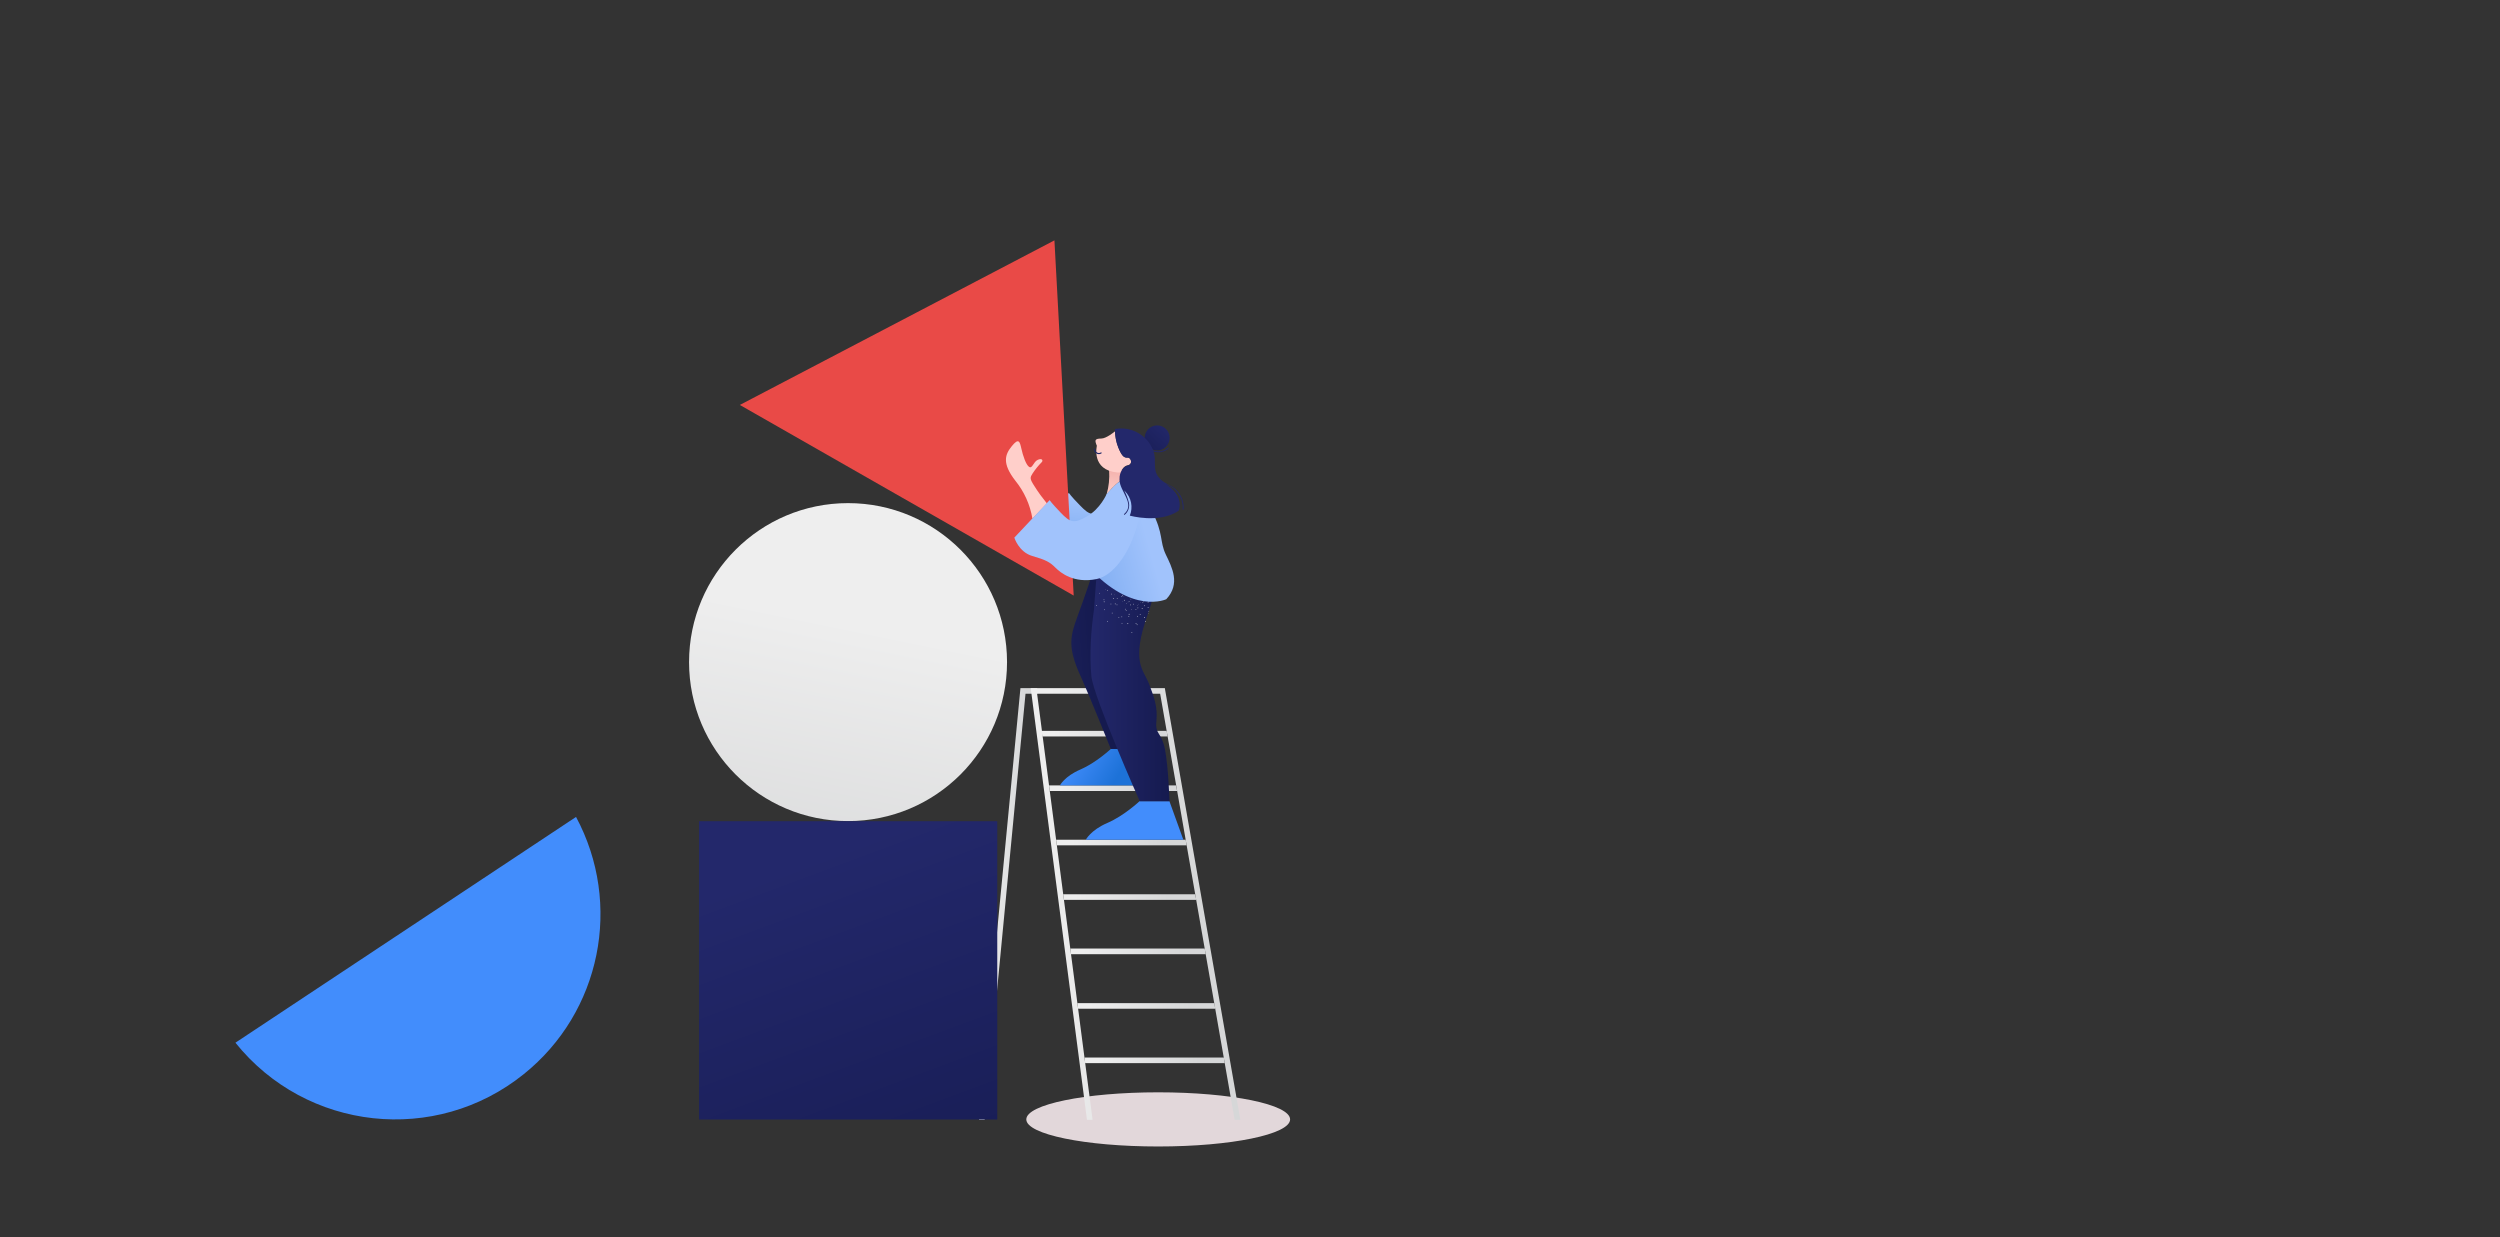 <?xml version="1.0" encoding="utf-8"?>
<!-- Generator: Adobe Illustrator 23.0.0, SVG Export Plug-In . SVG Version: 6.00 Build 0)  -->
<svg version="1.1" id="레이어_1" xmlns="http://www.w3.org/2000/svg" xmlns:xlink="http://www.w3.org/1999/xlink" x="0px"
	 y="0px" width="1920px" height="950px" viewBox="0 0 1920 950" style="enable-background:new 0 0 1920 950;" xml:space="preserve">
<rect x="0" y="0" width="1920" height="950" fill="#333333" stroke="none"/>
<style type="text/css">
	.st0{fill:#E2D7DA;}
	.st1{fill:url(#R_hand_1_);}
	.st2{fill:url(#SVGID_1_);}
	.st3{fill:url(#SVGID_2_);}
	.st4{fill:url(#SVGID_3_);}
	.st5{fill:url(#SVGID_4_);}
	.st6{fill:url(#SVGID_5_);}
	.st7{fill:url(#SVGID_6_);}
	.st8{fill:url(#SVGID_7_);}
	.st9{fill:url(#SVGID_8_);}
	.st10{fill:url(#SVGID_9_);}
	.st11{fill:url(#R_sleeve_1_);}
	.st12{fill:#E94A47;}
	.st13{fill:#428DFC;}
	.st14{fill:url(#circle_2_);}
	.st15{fill:url(#square_1_);}
	.st16{fill:url(#R_shoe_1_);}
	.st17{fill:url(#R_trousers_1_);}
	.st18{fill:url(#L_trousers_1_);}
	.st19{opacity:0.86;fill:#FFFFFF;enable-background:new    ;}
	.st20{fill:url(#neck_1_);}
	.st21{fill:#FFCFCA;}
	.st22{fill:url(#sweater_1_);}
	.st23{fill:#A1C3FC;}
	.st24{fill:url(#hair_1_);}
	.st25{fill:#1C2868;}
	.st26{fill:#23286B;}
</style>
<g>
	<ellipse class="st0" cx="889.5" cy="859.7" rx="101.3" ry="20.8"/>
	<g>
		
			<linearGradient id="R_hand_1_" gradientUnits="userSpaceOnUse" x1="1583.406" y1="600.183" x2="1605.595" y2="627.036" gradientTransform="matrix(1 0 0 1 -770.087 -228)">
			<stop  offset="0" style="stop-color:#FFBEB6"/>
			<stop  offset="1" style="stop-color:#F2A19C"/>
		</linearGradient>
		<path id="R_hand_3_" class="st1" d="M810.9,369.6c-4-6.1-3.6-6.8-1.5-10.1c2-3,4.3-5.9,6.9-8.5c1.2-1.1,0.6-3.4-2.9-1.9
			c-3.5,1.5-4.2,7.1-6.7,5.5c-2.4-1.5-4.8-8.6-6-14.1c-1.2-5.4-2-8.4-7.3-1.9c-5.3,6.5-7.7,13.2,2.7,26.6
			c6.8,8.4,11.3,18.4,13.1,29.1l11.1-11.7C816.9,378.5,813.7,374.1,810.9,369.6z"/>
		<g id="geometry_2_">
			<g id="ladder_1_">
				
					<linearGradient id="SVGID_1_" gradientUnits="userSpaceOnUse" x1="1521.5" y1="922.268" x2="1566.7" y2="922.268" gradientTransform="matrix(1 0 0 1 -770.087 -228)">
					<stop  offset="8.979999e-02" style="stop-color:#EEEEEE"/>
					<stop  offset="0.818" style="stop-color:#D6D7D8"/>
				</linearGradient>
				<polygon class="st2" points="751.9,860 783.7,528.5 796.6,528.5 796.6,532.8 787.6,532.8 756.2,860 				"/>
				
					<linearGradient id="SVGID_2_" gradientUnits="userSpaceOnUse" x1="1561.684" y1="922.268" x2="1723.026" y2="922.268" gradientTransform="matrix(1 0 0 1 -770.087 -228)">
					<stop  offset="8.979999e-02" style="stop-color:#EEEEEE"/>
					<stop  offset="0.818" style="stop-color:#D6D7D8"/>
				</linearGradient>
				<polygon class="st3" points="834.8,860 791.6,528.5 894.6,528.5 894.9,530.3 952.6,860 948.2,860 891,532.8 796.5,532.8 
					839.1,860 				"/>
				<g>
					
						<linearGradient id="SVGID_3_" gradientUnits="userSpaceOnUse" x1="1575.74" y1="833.312" x2="1674.113" y2="833.312" gradientTransform="matrix(1 0 0 1 -770.087 -228)">
						<stop  offset="8.979999e-02" style="stop-color:#EEEEEE"/>
						<stop  offset="0.818" style="stop-color:#D6D7D8"/>
					</linearGradient>
					<polygon class="st4" points="903.3,603.2 805.7,603.2 806.2,607.5 904,607.5 					"/>
					
						<linearGradient id="SVGID_4_" gradientUnits="userSpaceOnUse" x1="1581.167" y1="875.051" x2="1681.416" y2="875.051" gradientTransform="matrix(1 0 0 1 -770.087 -228)">
						<stop  offset="8.979999e-02" style="stop-color:#EEEEEE"/>
						<stop  offset="0.818" style="stop-color:#D6D7D8"/>
					</linearGradient>
					<polygon class="st5" points="910.6,644.9 811.1,644.9 811.6,649.2 911.3,649.2 					"/>
					
						<linearGradient id="SVGID_5_" gradientUnits="userSpaceOnUse" x1="1586.623" y1="916.947" x2="1688.748" y2="916.947" gradientTransform="matrix(1 0 0 1 -770.087 -228)">
						<stop  offset="8.979999e-02" style="stop-color:#EEEEEE"/>
						<stop  offset="0.818" style="stop-color:#D6D7D8"/>
					</linearGradient>
					<polygon class="st6" points="917.9,686.8 816.5,686.8 817.1,691.1 918.7,691.1 					"/>
					
						<linearGradient id="SVGID_6_" gradientUnits="userSpaceOnUse" x1="1592.064" y1="958.686" x2="1696.051" y2="958.686" gradientTransform="matrix(1 0 0 1 -770.087 -228)">
						<stop  offset="8.979999e-02" style="stop-color:#EEEEEE"/>
						<stop  offset="0.818" style="stop-color:#D6D7D8"/>
					</linearGradient>
					<polygon class="st7" points="925.2,728.5 822,728.5 822.5,732.8 926,732.8 					"/>
					
						<linearGradient id="SVGID_7_" gradientUnits="userSpaceOnUse" x1="1570.041" y1="791.458" x2="1666.782" y2="791.458" gradientTransform="matrix(1 0 0 1 -770.087 -228)">
						<stop  offset="8.979999e-02" style="stop-color:#EEEEEE"/>
						<stop  offset="0.818" style="stop-color:#D6D7D8"/>
					</linearGradient>
					<polygon class="st8" points="896,561.3 800,561.3 800.5,565.6 896.7,565.6 					"/>
					
						<linearGradient id="SVGID_8_" gradientUnits="userSpaceOnUse" x1="1597.52" y1="1000.597" x2="1703.382" y2="1000.597" gradientTransform="matrix(1 0 0 1 -770.087 -228)">
						<stop  offset="8.979999e-02" style="stop-color:#EEEEEE"/>
						<stop  offset="0.818" style="stop-color:#D6D7D8"/>
					</linearGradient>
					<polygon class="st9" points="932.6,770.4 827.4,770.4 828,774.7 933.3,774.7 					"/>
					
						<linearGradient id="SVGID_9_" gradientUnits="userSpaceOnUse" x1="1602.961" y1="1042.335" x2="1710.685" y2="1042.335" gradientTransform="matrix(1 0 0 1 -770.087 -228)">
						<stop  offset="8.979999e-02" style="stop-color:#EEEEEE"/>
						<stop  offset="0.818" style="stop-color:#D6D7D8"/>
					</linearGradient>
					<polygon class="st10" points="939.9,812.2 832.9,812.2 833.4,816.5 940.6,816.5 					"/>
				</g>
			</g>
			
				<linearGradient id="R_sleeve_1_" gradientUnits="userSpaceOnUse" x1="1609.827" y1="610.528" x2="1604.934" y2="661.633" gradientTransform="matrix(1 0 0 1 -770.087 -228)">
				<stop  offset="0" style="stop-color:#A1C3FC"/>
				<stop  offset="0.696" style="stop-color:#81AEF2"/>
				<stop  offset="1" style="stop-color:#78A9EF"/>
			</linearGradient>
			<path id="R_sleeve_3_" class="st11" d="M885.7,356.9l-22,12.8c18.2,18.8,19.1,64.5-7.1,69.5c-17.1,3.3-27.2-4.8-31.3-8.9
				s-7.2-5.8-17.7-8.9c-10.5-3-13.8-14.1-13.8-14.1l27.1-28.8c0,0,1.1,2.1,8.5,9.6c7.3,7.6,10.1,8.7,20.2,2.9s5.4-11.8,5.4-11.8"/>
			<polygon id="triangle_1_" class="st12" points="824.6,457.4 568.2,311 809.8,184.6 			"/>
			<path id="half_a_circle_1_" class="st13" d="M442.4,627.4c35.9,66.9,19.1,150-40.1,197.5c-67.8,54.6-167,43.8-221.5-24.1
				L442.4,627.4z"/>
			
				<linearGradient id="circle_2_" gradientUnits="userSpaceOnUse" x1="1433.42" y1="678.044" x2="1365.005" y2="1011.697" gradientTransform="matrix(1 0 0 1 -770.087 -228)">
				<stop  offset="8.979999e-02" style="stop-color:#EEEEEE"/>
				<stop  offset="0.818" style="stop-color:#D6D7D8"/>
			</linearGradient>
			<ellipse id="circle_1_" class="st14" cx="651.3" cy="508.5" rx="122.1" ry="122.1"/>
			
				<linearGradient id="square_1_" gradientUnits="userSpaceOnUse" x1="1389.915" y1="888.371" x2="1509.67" y2="1210.701" gradientTransform="matrix(1 0 0 1 -770.087 -228)">
				<stop  offset="0" style="stop-color:#23286B"/>
				<stop  offset="1" style="stop-color:#151A4F"/>
			</linearGradient>
			<rect id="square_2_" x="536.9" y="630.7" class="st15" width="229" height="229.1"/>
		</g>
		<g id="woman_2_">
			
				<linearGradient id="R_shoe_1_" gradientUnits="userSpaceOnUse" x1="1589.811" y1="802.053" x2="1627.852" y2="825.38" gradientTransform="matrix(1 0 0 1 -770.087 -228)">
				<stop  offset="0.129" style="stop-color:#428DFC"/>
				<stop  offset="0.999" style="stop-color:#1D72D8"/>
			</linearGradient>
			<path id="R_shoe_3_" class="st16" d="M874.7,575.2h-21.6c0,0-11.3,10.6-23.4,15.8S814,603.2,814,603.2l70.7,0L874.7,575.2"/>
			<path id="L_shoe_3_" class="st13" d="M898.1,615.3l-22.9,0c0,0-11.9,11.2-24.7,16.7c-12.8,5.5-16.6,12.9-16.6,12.9l74.9,0
				L898.1,615.3"/>
			
				<linearGradient id="R_trousers_1_" gradientUnits="userSpaceOnUse" x1="1542.555" y1="735.402" x2="1613.197" y2="730.386" gradientTransform="matrix(1 0 0 1 -770.087 -228)">
				<stop  offset="0" style="stop-color:#23286B"/>
				<stop  offset="1" style="stop-color:#151A4F"/>
			</linearGradient>
			<path id="R_trousers_3_" class="st17" d="M889.4,426.4c-12.4,47.8-24.9,45.1-32.5,62.4c-7.5,17.4,4.1,24.5,5.3,35.1
				c1.1,10.6,4.5,8.7,9,23c2.7,9.2,3.2,18.9,1.5,28.3h-19.6c0,0-16.1-40.2-23.6-56.8c-9.4-21-7.8-29.3-2.1-44.7
				c5.6-15,16.1-46.3,16.1-46.3L889.4,426.4z"/>
			
				<linearGradient id="L_trousers_1_" gradientUnits="userSpaceOnUse" x1="1607.493" y1="755.275" x2="1668.227" y2="755.275" gradientTransform="matrix(1 0 0 1 -770.087 -228)">
				<stop  offset="0" style="stop-color:#23286B"/>
				<stop  offset="1" style="stop-color:#151A4F"/>
			</linearGradient>
			<path id="L_trousers_3_" class="st18" d="M894.7,575.5c-2.7-13.7-7.6-10.9-6.6-21.5c1-10.6-1.3-17.5-5.6-28.7
				c-4.3-11.2-14.2-16.5-1-53.6c4.9-13.8,6.5-24.5,6.6-32.6c-2.9,0.3-6.1,0.5-9.4,0.5c-3.3,0.3-15.6,0.4-16.7,0.4
				c-6.6-0.3-13.1-0.2-19.7,0.2c-0.3,1.9-1.9,25.8-2.1,27.8c-2.3,15.9-3.6,35.2-2,51.4c1.7,16.2,37.1,95.9,37.1,95.9h22.9
				C898.1,615.3,897.4,589.2,894.7,575.5z"/>
			<path id="texture_3_" class="st19" d="M862.5,461.9c0-0.1,0-0.2-0.1-0.2c-0.1,0-0.2,0-0.2,0.1c0,0.1,0,0.2,0.1,0.2l0,0
				C862.4,462,862.5,461.9,862.5,461.9L862.5,461.9z M863.3,458.1c0-0.1,0-0.2-0.1-0.2c0,0,0,0,0,0c-0.1,0-0.2,0-0.2,0.1
				c0,0.1,0,0.2,0.1,0.2C863.2,458.2,863.3,458.2,863.3,458.1L863.3,458.1z M849.1,452.6c-0.1-0.1-0.1-0.1-0.2,0
				c-0.1,0-0.1,0.1-0.1,0.2c0,0,0,0,0,0c0.1,0.1,0.1,0.1,0.2,0C849.1,452.8,849.1,452.7,849.1,452.6
				C849.1,452.6,849.1,452.6,849.1,452.6L849.1,452.6z M870.5,459.8c0-0.1-0.1-0.1-0.2-0.1c-0.1,0-0.1,0.1-0.1,0.2
				c0,0.1,0.1,0.1,0.2,0.1l0,0C870.5,459.9,870.6,459.9,870.5,459.8C870.5,459.8,870.5,459.8,870.5,459.8z M856,456.8
				c-0.1-0.1-0.2,0-0.2,0c-0.1,0.1,0,0.2,0,0.2c0.1,0.1,0.2,0,0.2,0C856.1,457,856.1,456.9,856,456.8z M879.3,474.2
				c0-0.2-0.2-0.3-0.4-0.2c0,0,0,0,0,0c-0.2,0-0.3,0.2-0.2,0.4c0,0,0,0,0,0c0,0.2,0.2,0.3,0.4,0.2c0,0,0,0,0,0
				C879.3,474.6,879.4,474.4,879.3,474.2C879.3,474.2,879.3,474.2,879.3,474.2z M877.5,467.2c0-0.2-0.2-0.3-0.4-0.2c0,0,0,0,0,0
				c-0.2,0-0.3,0.2-0.2,0.4c0,0.2,0.2,0.3,0.4,0.2l0,0C877.4,467.5,877.5,467.3,877.5,467.2L877.5,467.2z M850.6,476.9
				c-0.1-0.1-0.3,0-0.4,0.1c-0.1,0.1,0,0.3,0.1,0.4c0,0,0,0,0,0c0.1,0.1,0.3,0,0.4-0.1C850.8,477.2,850.8,477,850.6,476.9
				L850.6,476.9L850.6,476.9z M854.3,470.6c-0.1-0.1-0.3,0-0.4,0.1l0,0c-0.1,0.1,0,0.3,0.1,0.4c0.1,0.1,0.3,0,0.4-0.1
				C854.5,470.9,854.4,470.7,854.3,470.6L854.3,470.6z M858,464.3c-0.1-0.1-0.3,0-0.4,0.1c-0.1,0.1,0,0.3,0.1,0.4c0,0,0,0,0,0
				c0.1,0.1,0.3,0,0.4-0.1c0,0,0,0,0,0C858.2,464.6,858.1,464.4,858,464.3L858,464.3z M861.7,458c-0.1-0.1-0.3,0-0.4,0.1l0,0
				c-0.1,0.1,0,0.3,0.1,0.4c0.1,0.1,0.3,0,0.4-0.1C861.9,458.3,861.8,458.1,861.7,458C861.7,458,861.7,458,861.7,458z M866.5,479
				c0-0.2-0.1-0.3-0.3-0.4s-0.3,0.1-0.4,0.3c0,0.2,0.1,0.3,0.3,0.4c0,0,0,0,0,0C866.4,479.3,866.5,479.2,866.5,479L866.5,479z
				 M867.5,471.8c0-0.2-0.1-0.3-0.3-0.4c-0.2,0-0.3,0.1-0.4,0.3c0,0.2,0.1,0.3,0.3,0.4c0,0,0,0,0,0
				C867.4,472.1,867.5,471.9,867.5,471.8L867.5,471.8z M868.5,464.6c0-0.2-0.1-0.3-0.3-0.3c-0.2,0-0.3,0.1-0.3,0.3
				c0,0.2,0.1,0.3,0.3,0.3C868.3,464.8,868.5,464.7,868.5,464.6L868.5,464.6z M842.3,464.9c-0.1-0.1-0.3-0.2-0.4-0.1c0,0,0,0,0,0
				c-0.1,0.1-0.2,0.3-0.1,0.4c0,0,0,0,0,0c0.1,0.1,0.3,0.2,0.4,0.1C842.3,465.2,842.4,465,842.3,464.9L842.3,464.9z M848.1,460.5
				c-0.1-0.1-0.3-0.2-0.4-0.1c0,0,0,0,0,0c-0.1,0.1-0.2,0.3-0.1,0.4c0.1,0.1,0.3,0.2,0.4,0.1C848.1,460.8,848.2,460.6,848.1,460.5
				C848.1,460.5,848.1,460.5,848.1,460.5L848.1,460.5z M853.9,456.1c-0.1-0.1-0.3-0.2-0.4-0.1c-0.1,0.1-0.2,0.3-0.1,0.4c0,0,0,0,0,0
				c0.1,0.1,0.3,0.2,0.4,0.1c0,0,0,0,0,0C854,456.4,854,456.2,853.9,456.1L853.9,456.1z M873.6,479.8c0-0.1-0.1-0.3-0.3-0.3
				c-0.1,0-0.3,0.1-0.3,0.3l0,0c0,0.1,0.1,0.3,0.3,0.3C873.5,480.1,873.6,479.9,873.6,479.8z M873.8,473.3c0-0.1-0.1-0.3-0.3-0.3
				c-0.1,0-0.3,0.1-0.3,0.3s0.1,0.3,0.3,0.3C873.7,473.6,873.8,473.4,873.8,473.3C873.8,473.3,873.8,473.3,873.8,473.3L873.8,473.3z
				 M874.1,466.8c0-0.1,0-0.1,0-0.1l0,0c0-0.1-0.1-0.1-0.2-0.1c-0.2,0-0.3,0.1-0.3,0.3c0,0,0,0,0,0c0,0.1,0.1,0.3,0.3,0.3
				c0.1,0,0.1,0,0.2-0.1C874.1,466.9,874.1,466.9,874.1,466.8L874.1,466.8z M848.6,468.1c-0.1-0.1-0.3-0.1-0.4,0c0,0,0,0,0,0
				c-0.1,0.1-0.1,0.3,0,0.4c0,0,0,0,0,0c0.1,0.1,0.3,0.1,0.4,0C848.7,468.4,848.7,468.2,848.6,468.1L848.6,468.1z M853.4,463.7
				c-0.1-0.1-0.3-0.1-0.4,0c0,0,0,0,0,0c-0.1,0.1-0.1,0.3,0,0.4c0,0,0,0,0,0c0.1,0.1,0.3,0.1,0.4,0
				C853.5,463.9,853.5,463.8,853.4,463.7L853.4,463.7z M858.2,459.3c-0.1-0.1-0.3-0.1-0.4,0c0,0,0,0,0,0c-0.1,0.1-0.1,0.2,0,0.4
				c0,0,0,0,0,0c0.1,0.1,0.3,0.1,0.4,0c0,0,0,0,0,0C858.3,459.5,858.3,459.4,858.2,459.3L858.2,459.3z M882.3,462.3
				c-0.1-0.1-0.2-0.2-0.4-0.2c-0.1,0.1-0.2,0.2-0.2,0.4c0.1,0.1,0.2,0.2,0.4,0.1C882.2,462.5,882.3,462.4,882.3,462.3z M861.7,473.5
				c-0.1-0.1-0.3,0-0.4,0.1c-0.1,0.1,0,0.3,0.1,0.4c0.1,0.1,0.3,0,0.4-0.1C861.9,473.8,861.8,473.6,861.7,473.5L861.7,473.5z
				 M864.4,467.6c-0.1-0.1-0.3,0-0.4,0.1c-0.1,0.1,0,0.3,0.1,0.4c0.1,0.1,0.3,0,0.3-0.1c0,0,0,0,0,0
				C864.6,467.8,864.6,467.7,864.4,467.6L864.4,467.6z M867.2,461.7c-0.1-0.1-0.3,0-0.3,0.1c0,0,0,0,0,0c-0.1,0.1,0,0.3,0.1,0.4
				c0.1,0.1,0.3,0,0.4-0.1l0,0C867.4,461.9,867.3,461.8,867.2,461.7C867.2,461.7,867.2,461.7,867.2,461.7L867.2,461.7z M844.8,455.5
				c-0.1-0.1-0.2-0.2-0.3-0.2c-0.1,0.1-0.2,0.2-0.2,0.3c0,0,0,0,0,0c0,0.1,0.2,0.2,0.3,0.2c0,0,0,0,0,0
				C844.8,455.8,844.9,455.6,844.8,455.5C844.8,455.5,844.8,455.5,844.8,455.5L844.8,455.5z M850.9,453.2c-0.1-0.1-0.2-0.2-0.4-0.1
				c-0.1,0.1-0.2,0.2-0.2,0.3c0.1,0.1,0.2,0.2,0.4,0.2C850.9,453.5,851,453.4,850.9,453.2C850.9,453.2,850.9,453.2,850.9,453.2
				L850.9,453.2z M882.2,466.3c0-0.1-0.1-0.1-0.2-0.1c-0.1,0-0.1,0.1-0.1,0.2c0,0.1,0.1,0.1,0.2,0.1l0,0
				C882.1,466.5,882.2,466.4,882.2,466.3L882.2,466.3z M881.6,462.5c0-0.1-0.1-0.1-0.2-0.1c-0.1,0-0.1,0.1-0.1,0.2
				c0,0.1,0.1,0.1,0.2,0.1C881.6,462.7,881.6,462.6,881.6,462.5L881.6,462.5z M866.4,462.3c-0.1-0.1-0.2,0-0.2,0
				c-0.1,0.1,0,0.2,0,0.2c0.1,0.1,0.2,0,0.2,0C866.5,462.5,866.5,462.4,866.4,462.3L866.4,462.3L866.4,462.3z M868.7,459.2
				c-0.1-0.1-0.2,0-0.2,0c0,0,0,0,0,0c-0.1,0.1,0,0.2,0,0.2l0,0c0.1,0.1,0.2,0,0.2,0C868.8,459.4,868.8,459.3,868.7,459.2
				C868.7,459.2,868.7,459.2,868.7,459.2L868.7,459.2z M874.6,464c0-0.1,0-0.2-0.1-0.2c0,0,0,0,0,0c-0.1,0-0.2,0-0.2,0.1
				c0,0,0,0,0,0c0,0.1,0,0.2,0.1,0.2C874.5,464.2,874.6,464.1,874.6,464L874.6,464z M882.4,471c0-0.1-0.1-0.2-0.2-0.2c0,0,0,0,0,0
				c-0.1,0-0.2,0.1-0.2,0.2c0,0,0,0,0,0c0,0.1,0.1,0.2,0.2,0.2c0,0,0,0,0,0C882.3,471.2,882.4,471.1,882.4,471L882.4,471z
				 M882.5,466.6c0-0.1-0.1-0.2-0.2-0.2c0,0,0,0,0,0c-0.1,0-0.2,0.1-0.2,0.2c0,0.1,0.1,0.2,0.2,0.2
				C882.4,466.8,882.5,466.7,882.5,466.6C882.5,466.6,882.5,466.6,882.5,466.6L882.5,466.6z M882.6,462.2c0-0.1-0.1-0.2-0.2-0.2
				c-0.1,0-0.2,0.1-0.2,0.2c0,0,0,0,0,0c0,0.1,0.1,0.2,0.2,0.2C882.5,462.4,882.6,462.3,882.6,462.2L882.6,462.2z M865.5,463.3
				c-0.1-0.1-0.2-0.1-0.3,0c-0.1,0.1-0.1,0.2,0,0.3c0.1,0.1,0.2,0.1,0.2,0c0,0,0,0,0,0C865.5,463.5,865.6,463.4,865.5,463.3
				C865.5,463.3,865.5,463.3,865.5,463.3L865.5,463.3z M868.7,460.3c-0.1-0.1-0.2-0.1-0.3,0c-0.1,0.1-0.1,0.2,0,0.3
				c0.1,0.1,0.2,0.1,0.3,0c0,0,0,0,0,0C868.7,460.5,868.7,460.4,868.7,460.3L868.7,460.3z M874.2,466.9c0-0.1,0-0.2-0.1-0.2
				c0,0,0,0,0,0l0,0c-0.1,0-0.2,0-0.2,0.1c0,0.1,0,0.2,0.1,0.2c0,0,0,0,0,0c0,0,0.1,0,0.1,0C874.1,467,874.2,466.9,874.2,466.9
				L874.2,466.9z M875.9,462.6c-0.1,0-0.2,0-0.2,0.1c0,0.1,0,0.2,0.1,0.2c0.1,0,0.2,0,0.2-0.1c0,0,0,0,0,0
				C876,462.8,876,462.7,875.9,462.6L875.9,462.6z M869.4,485.4c-0.2-0.1-0.3,0-0.4,0.1c-0.1,0.2,0,0.3,0.2,0.4
				c0.2,0.1,0.3,0,0.4-0.1C869.6,485.7,869.5,485.5,869.4,485.4L869.4,485.4z M872.6,478.6c-0.2-0.1-0.3,0-0.4,0.2
				c-0.1,0.2,0,0.3,0.2,0.4c0.2,0.1,0.3,0,0.4-0.2C872.8,478.9,872.7,478.7,872.6,478.6L872.6,478.6z M875.8,471.8
				c-0.2-0.1-0.3,0-0.4,0.1c-0.1,0.2,0,0.3,0.1,0.4c0,0,0,0,0,0c0.2,0.1,0.3,0,0.4-0.1C876,472.1,876,471.9,875.8,471.8L875.8,471.8
				z M879,465c-0.2-0.1-0.3,0-0.4,0.1c0,0,0,0,0,0c-0.1,0.2,0,0.3,0.2,0.4c0.2,0.1,0.3,0,0.4-0.2C879.3,465.3,879.2,465.1,879,465
				C879,465,879,465,879,465L879,465z M848.3,462.1c-0.1-0.2-0.2-0.2-0.4-0.2c-0.2,0.1-0.2,0.2-0.2,0.4c0.1,0.2,0.2,0.2,0.4,0.2
				C848.3,462.4,848.4,462.3,848.3,462.1L848.3,462.1z M855.4,459.6c-0.1-0.2-0.2-0.2-0.4-0.2c-0.2,0.1-0.2,0.2-0.2,0.4c0,0,0,0,0,0
				c0.1,0.2,0.2,0.2,0.4,0.2C855.4,459.9,855.5,459.7,855.4,459.6C855.4,459.6,855.4,459.6,855.4,459.6z M862.5,457.1
				c-0.1-0.2-0.2-0.2-0.4-0.2c0,0,0,0,0,0c-0.2,0.1-0.2,0.2-0.2,0.4c0.1,0.2,0.2,0.2,0.4,0.2C862.4,457.4,862.5,457.2,862.5,457.1
				C862.5,457.1,862.5,457.1,862.5,457.1z M859.5,473.9c-0.1-0.1-0.3-0.1-0.4,0c0,0,0,0,0,0c-0.1,0.1-0.1,0.3,0,0.4
				c0.1,0.1,0.3,0.1,0.4,0C859.6,474.2,859.6,474,859.5,473.9L859.5,473.9L859.5,473.9z M865.1,468.8c-0.1-0.1-0.3-0.1-0.4,0
				c0,0,0,0,0,0c-0.1,0.1-0.1,0.3,0,0.4l0,0c0.1,0.1,0.3,0.1,0.4,0l0,0C865.2,469.2,865.2,469,865.1,468.8
				C865.1,468.8,865.1,468.8,865.1,468.8L865.1,468.8z M870.7,463.8c-0.1-0.1-0.3-0.1-0.4,0c-0.1,0.1-0.1,0.3,0,0.4
				c0.1,0.1,0.3,0.1,0.4,0c0,0,0,0,0,0C870.8,464.1,870.8,463.9,870.7,463.8L870.7,463.8L870.7,463.8z M861.9,478.5
				c-0.1-0.1-0.3-0.1-0.4,0c-0.1,0.1-0.1,0.3,0,0.4c0.1,0.1,0.3,0.1,0.4,0C862,478.8,862,478.6,861.9,478.5L861.9,478.5L861.9,478.5
				z M867.2,473.2c-0.1-0.1-0.3-0.1-0.5,0c-0.1,0.1-0.1,0.3,0,0.4c0.1,0.1,0.3,0.1,0.4,0C867.3,473.5,867.3,473.3,867.2,473.2
				L867.2,473.2z M872.6,467.9c-0.1-0.1-0.3-0.1-0.4,0c-0.1,0.1-0.1,0.3,0,0.4c0.1,0.1,0.3,0.1,0.4,0
				C872.7,468.3,872.7,468.1,872.6,467.9L872.6,467.9z M877.9,462.7c-0.1-0.1-0.3-0.1-0.4,0c0,0,0,0,0,0c-0.1,0.1-0.1,0.3,0,0.4
				c0.1,0.1,0.3,0.1,0.4,0c0,0,0,0,0,0C878,463,878,462.8,877.9,462.7C877.9,462.7,877.9,462.7,877.9,462.7L877.9,462.7z
				 M879.9,476.9c-0.2-0.1-0.3,0-0.4,0.2c-0.1,0.2,0,0.3,0.2,0.4c0.2,0.1,0.3,0,0.4-0.2c0,0,0,0,0,0
				C880.1,477.2,880,477,879.9,476.9L879.9,476.9z M856.8,463.7c-0.1-0.2-0.2-0.2-0.4-0.2c0,0,0,0,0,0c-0.2,0.1-0.2,0.2-0.2,0.4
				c0.1,0.2,0.2,0.2,0.4,0.2C856.8,464,856.9,463.9,856.8,463.7C856.8,463.7,856.8,463.7,856.8,463.7L856.8,463.7z M863.8,460.9
				c-0.1-0.2-0.2-0.2-0.4-0.2c0,0,0,0,0,0c-0.2,0.1-0.2,0.2-0.2,0.4c0.1,0.2,0.2,0.2,0.4,0.2C863.8,461.2,863.9,461.1,863.8,460.9
				C863.8,460.9,863.8,460.9,863.8,460.9L863.8,460.9z M869.1,467.8c-0.1-0.1-0.2-0.1-0.3-0.1c0,0,0,0,0,0c-0.1,0.1-0.1,0.2-0.1,0.3
				c0.1,0.1,0.2,0.1,0.3,0.1C869.1,468.1,869.2,467.9,869.1,467.8z M873.9,464.8c-0.1-0.1-0.2-0.1-0.3-0.1c0,0,0,0,0,0
				c-0.1,0.1-0.1,0.2-0.1,0.3c0.1,0.1,0.2,0.1,0.3,0.1C873.9,465,873.9,464.9,873.9,464.8L873.9,464.8z M878.6,461.7
				c-0.1-0.1-0.2-0.1-0.3-0.1c-0.1,0.1-0.1,0.2-0.1,0.3c0.1,0.1,0.2,0.1,0.3,0.1C878.7,462,878.7,461.8,878.6,461.7L878.6,461.7z
				 M879.2,474.1c-0.1-0.1-0.2-0.1-0.3,0.1l0,0c-0.1,0.1,0,0.2,0.1,0.3c0.1,0.1,0.2,0,0.3-0.1C879.3,474.3,879.3,474.2,879.2,474.1
				C879.2,474.1,879.2,474.1,879.2,474.1L879.2,474.1z M882.4,469.5c-0.1-0.1-0.2,0-0.3,0.1c0,0,0,0,0,0c-0.1,0.1-0.1,0.2,0.1,0.3
				l0,0c0.1,0.1,0.3,0,0.3-0.1C882.6,469.7,882.5,469.5,882.4,469.5C882.4,469.5,882.4,469.5,882.4,469.5L882.4,469.5z M881.8,466.7
				c0-0.1-0.2-0.1-0.3-0.1c0,0,0,0,0,0c-0.1,0-0.2,0.1-0.1,0.2c0,0,0,0,0,0c0,0.1,0.2,0.2,0.3,0.1l0,0
				C881.8,467,881.8,466.8,881.8,466.7C881.8,466.7,881.8,466.7,881.8,466.7L881.8,466.7z"/>
			
				<linearGradient id="neck_1_" gradientUnits="userSpaceOnUse" x1="1624.359" y1="609.709" x2="1627.513" y2="584.479" gradientTransform="matrix(1 0 0 1 -770.087 -228)">
				<stop  offset="0" style="stop-color:#FFCFCA"/>
				<stop  offset="1" style="stop-color:#F1ACA7"/>
			</linearGradient>
			<path id="neck_3_" class="st20" d="M851.6,360.9l10.6-0.2l-2,8.9c-3.3,1.8-10.3,9.9-10.3,9.9c1.7-5.8,2.3-12,1.9-18L851.6,360.9z
				"/>
			<path id="face_3_" class="st21" d="M866.1,351.4c-2.6,0.1-4.2-0.6-7.2-7.8c-1.5-3.9-2.4-8.1-2.5-12.3c-0.2,0.1-0.3,0.2-0.5,0.3
				c0,0-6.3,5.2-10.1,5.2c-5.1,0.1-5.2,1.2-3.4,5.6c0,0-4.6,18.6,15.8,20.5c0,0,1,0,2.3,0c1.2-3,3.4-5.1,5.3-5.5
				C870.4,356.7,868.7,351.2,866.1,351.4z"/>
			
				<linearGradient id="sweater_1_" gradientUnits="userSpaceOnUse" x1="1650.972" y1="641.026" x2="1584.234" y2="659.684" gradientTransform="matrix(1 0 0 1 -770.087 -228)">
				<stop  offset="0" style="stop-color:#A1C3FC"/>
				<stop  offset="0.696" style="stop-color:#81AEF2"/>
				<stop  offset="1" style="stop-color:#78A9EF"/>
			</linearGradient>
			<path id="sweater_3_" class="st22" d="M895.3,425.8c-4.8-10.1-1.6-15.9-10.5-33c-5.2-10.2-12.5-19.2-21.4-26.4
				c-1.1,1-2.1,1.9-3,2.8l-0.1,0.5c-3.2,1.8-9.8,9.4-10.3,9.8l-14.4,55.7c34,37.4,60.1,25,60.1,25
				C906.8,448.3,900.1,435.8,895.3,425.8z"/>
			<path id="L_hand_3_" class="st21" d="M794.6,373.6c-4-6.1-3.6-6.8-1.5-10.1c2-3,4.3-5.9,6.9-8.5c1.2-1.1,0.6-3.4-2.9-1.9
				c-3.5,1.5-4.2,7.1-6.7,5.5c-2.4-1.5-4.8-8.6-6-14.1c-1.2-5.4-2-8.4-7.3-1.9c-5.3,6.5-7.7,13.2,2.7,26.6
				c6.8,8.4,11.3,18.4,13.1,29.1l11.1-11.7C800.6,382.4,797.4,378.1,794.6,373.6z"/>
			<path id="L_sleeve_3_" class="st23" d="M869.3,359.2v-0.4l-9.3,9.9l0.2,1c-1.5,1-3,2.2-4.3,3.5c0,0,0,0-0.1,0l-5.9,6.3l-0.1,0.1
				c0,0,0,0,0,0c0,0-4.8,11.2-15,17c-10.1,5.8-12.9,4.7-20.2-2.9c-7.3-7.6-8.5-9.6-8.5-9.6l-27.1,28.8c0,0,3.4,11.1,13.8,14.1
				c10.5,3,13.6,4.8,17.7,8.9c4.1,4.1,14.1,12.2,31.3,8.9C868.2,439.7,887.5,378.1,869.3,359.2z"/>
			
				<linearGradient id="hair_1_" gradientUnits="userSpaceOnUse" x1="1668.032" y1="553.972" x2="1641.143" y2="584.024" gradientTransform="matrix(1 0 0 1 -770.087 -228)">
				<stop  offset="0" style="stop-color:#23286B"/>
				<stop  offset="1" style="stop-color:#151A4F"/>
			</linearGradient>
			<ellipse id="hair_3_" class="st24" cx="888.7" cy="336.3" rx="9.6" ry="9.6"/>
			<path id="nouth_1_" class="st25" d="M845.9,348.2c0.5-0.3,0-1-0.5-0.7c-0.5,0.3-1.1,0.5-1.7,0.4c-1.5-0.1-2.7-1.4-2.6-3
				c0-0.6-0.9-0.5-0.9,0.1c0,0.7,0.2,1.5,0.6,2.1C841.9,348.8,844.2,349.3,845.9,348.2L845.9,348.2z"/>
			<path id="hair-2_3_" class="st26" d="M909,391.2c0,0.5-0.7,0.5-0.7,0c0.5-7-3-13.8-9-17.4c-1.4-0.9-2.8-1.6-4.1-2.3
				c0.8,0.7,1.7,1.4,2.8,2.2c11.6,8.9,7.2,18.6,7.2,18.6c-15.1,10.1-37.5,3.7-37.5,3.7c2.6-6.4,1.2-13.8-3.7-18.7
				c-0.2-0.2-0.4-0.5-0.6-0.7c1.5,2.9,2.7,5.9,3.5,9.1c0.9,3.5-0.3,7.3-3.1,9.6c-0.3,0.3-0.9-0.2-0.5-0.5c8.9-7.7-3.4-17.5-3.5-26.1
				c0-0.3,0-0.5,0-0.8c-0.2-5.4,3.2-9.8,6.1-10.3c4.5-0.9,2.8-6.3,0.1-6.1c-2.6,0.1-4.2-0.6-7.2-7.8c-1.8-4.5-2.6-9.3-2.5-14.2
				c12.4-2.3,24.7,4.5,29.3,16.3c3.8,1.6,8.3,0.9,11.4-1.9c0.4-0.3,0.9,0.2,0.5,0.5c-3.2,2.8-7.6,3.7-11.6,2.3
				c0.6,1.7,0.9,3.6,1,5.4c0.1,6.5-0.1,9.8,2.2,13.4c0,0,0,0,0,0c0.1,0.2,0.2,0.4,0.4,0.5c0.7,1,1.6,1.9,2.4,2.7
				c3.9,3.3,9.4,4.7,12.7,8.9C907.8,381.4,909.3,386.2,909,391.2z"/>
		</g>
	</g>
</g>
</svg>
